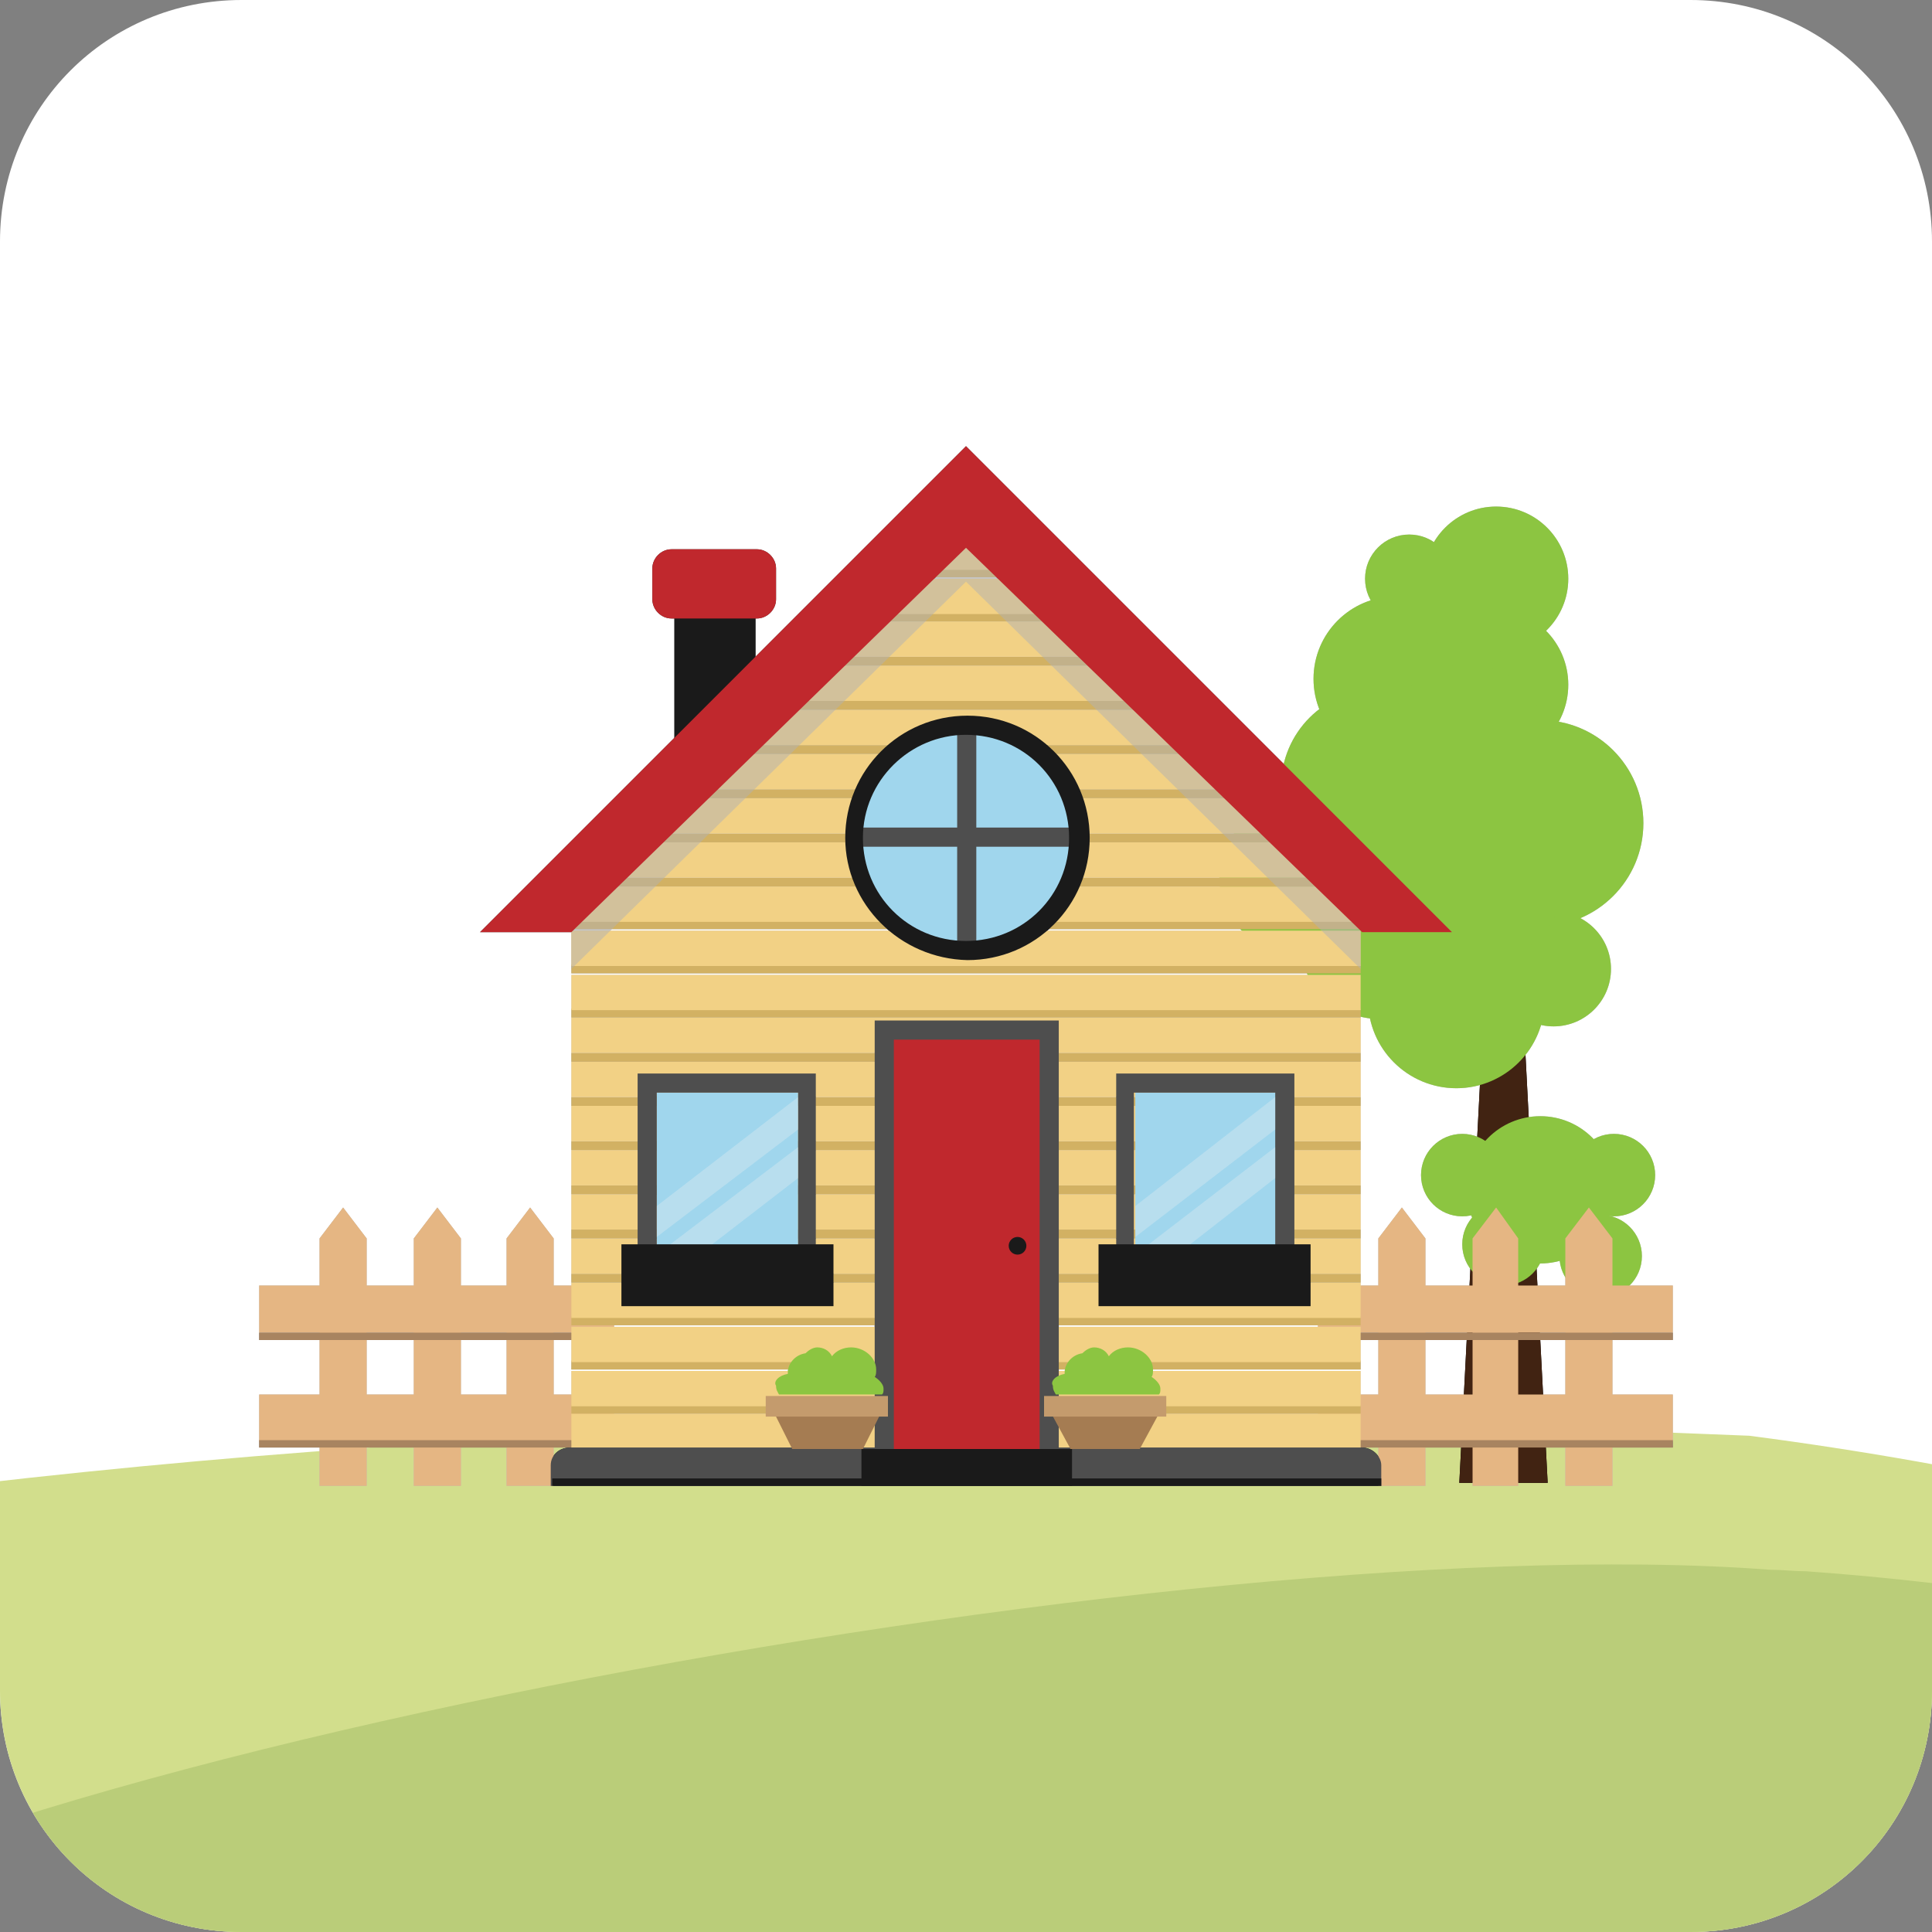 <svg xmlns="http://www.w3.org/2000/svg" xmlns:xlink="http://www.w3.org/1999/xlink" viewBox="0 0 131.2 131.2"><rect x="0" y="0" width="131.2" height="131.2" fill="#808080" stroke="none"/><path fill="#FFF" d="M114.8 131.2H16.4c-9.1 0-16.4-7.3-16.4-16.4V16.4C0 7.3 7.3 0 16.4 0h98.4c9.1 0 16.4 7.3 16.4 16.4v98.4c0 9.1-7.3 16.4-16.4 16.4z"/><defs><path id="a" d="M114.8 131.2H16.4c-9.1 0-16.4-7.3-16.4-16.4V16.4C0 7.3 7.3 0 16.4 0h98.4c9.1 0 16.4 7.3 16.4 16.4v98.4c0 9.1-7.3 16.4-16.4 16.4z"/></defs><clipPath id="b"><use xlink:href="#a" overflow="visible"/></clipPath><path clip-path="url(#b)" fill="#D2DE8C" d="M118.8 97.5C11.3 93-54 105.3-120.4 128.8c0 0-19.5 5 21.3 5h315.8s-35.7-28.2-97.9-36.3z"/><path clip-path="url(#b)" fill="#BACD79" d="M120.2 106.6c-42-3.2-138.2 15.5-146.5 31l239.7-6.3s-44-21.3-90.8-24.6c-.8 0-1.6-.1-2.4-.1z"/><path fill="none" d="M114.8 131.2H16.4c-9.1 0-16.4-7.3-16.4-16.4V16.4C0 7.3 7.3 0 16.4 0h98.4c9.1 0 16.4 7.3 16.4 16.4v98.4c0 9.1-7.3 16.4-16.4 16.4z"/><path d="M102.1 42.8l3 57.9h-6z"/><g fill="#BCBCBC"><circle cx="105.5" cy="65.8" r="3.9"/><circle cx="93.7" cy="63.7" r="5.5"/><circle cx="98.9" cy="67.9" r="6"/><circle cx="104.6" cy="55.9" r="7"/><circle cx="87.8" cy="59.6" r="5"/><circle cx="104.6" cy="80.8" r="5"/><circle cx="102.1" cy="84.5" r="2.8"/><circle cx="108.7" cy="85.3" r="2.8"/><circle cx="109.6" cy="79.8" r="2.8"/><circle cx="99.3" cy="79.8" r="2.8"/><circle cx="92.7" cy="58.8" r="4.9"/><circle cx="93.6" cy="53.4" r="6.6"/><circle cx="96.2" cy="47.2" r="4.4"/><circle cx="94.8" cy="46.1" r="5.6"/><circle cx="95.7" cy="39.3" r="3"/><circle cx="101.3" cy="46.5" r="5.2"/><circle cx="101.6" cy="39.3" r="4.9"/><circle cx="99.6" cy="50.5" r="5.4"/><circle cx="99.6" cy="59" r="6.8"/></g><path fill="#BCBCBC" d="M93.6 100.9V84.1l1.6-2.1 1.6 2.1v16.8zm6.4 0V84.1l1.6-2.1 1.5 2.1v16.8zm6.3 0V84.1l1.6-2.1 1.6 2.1v16.8z"/><path fill="#BCBCBC" d="M89.5 87.3h24.1v3.2H89.5z"/><path fill="#7C7C7C" d="M89.5 90.5h24.1v.5H89.5z"/><path fill="#BCBCBC" d="M89.5 94.7h24.1v3.2H89.5z"/><path fill="#7C7C7C" d="M89.5 97.8h24.1v.5H89.5z"/><path d="M21.7 100.9V84.1l1.6-2.1 1.6 2.1v16.8zm6.4 0V84.1l1.6-2.1 1.6 2.1v16.8zm6.3 0V84.1L36 82l1.6 2.1v16.8z" fill="#BCBCBC"/><path fill="#BCBCBC" d="M17.6 87.3h24.1v3.2H17.6z"/><path fill="#7C7C7C" d="M17.6 90.5h24.1v.5H17.6z"/><path fill="#BCBCBC" d="M17.6 94.7h24.1v3.2H17.6z"/><path fill="#7C7C7C" d="M17.6 97.8h24.1v.5H17.6z"/><defs><path id="c" d="M92.4 62.8L65.6 36.6 38.8 62.8v35.6h53.6z"/></defs><clipPath id="d"><use xlink:href="#c" overflow="visible"/></clipPath><path clip-path="url(#d)" fill="#D3D3D3" d="M38.8 96h53.7v2.4H38.8z"/><path clip-path="url(#d)" fill="#B2B2B2" d="M38.8 95.4h53.7v.6H38.8z"/><path clip-path="url(#d)" fill="#D3D3D3" d="M38.8 93.1h53.7v2.4H38.8z"/><path clip-path="url(#d)" fill="#B2B2B2" d="M38.8 92.4h53.7v.6H38.8z"/><path clip-path="url(#d)" fill="#D3D3D3" d="M38.8 90.1h53.7v2.4H38.8z"/><path clip-path="url(#d)" fill="#B2B2B2" d="M38.8 89.4h53.7v.6H38.8z"/><path clip-path="url(#d)" fill="#D3D3D3" d="M38.8 87.1h53.7v2.4H38.8z"/><path clip-path="url(#d)" fill="#B2B2B2" d="M38.8 86.5h53.7v.6H38.8z"/><path clip-path="url(#d)" fill="#D3D3D3" d="M38.8 84.1h53.7v2.4H38.8z"/><path clip-path="url(#d)" fill="#B2B2B2" d="M38.8 83.5h53.7v.6H38.8z"/><path clip-path="url(#d)" fill="#D3D3D3" d="M38.8 81.1h53.7v2.4H38.8z"/><path clip-path="url(#d)" fill="#B2B2B2" d="M38.8 80.5h53.7v.6H38.8z"/><path clip-path="url(#d)" fill="#D3D3D3" d="M38.8 78.1h53.7v2.4H38.8z"/><path clip-path="url(#d)" fill="#B2B2B2" d="M38.8 77.5h53.7v.6H38.8z"/><path clip-path="url(#d)" fill="#D3D3D3" d="M38.8 75.1h53.7v2.4H38.8z"/><path clip-path="url(#d)" fill="#B2B2B2" d="M38.8 74.5h53.7v.6H38.8z"/><path clip-path="url(#d)" fill="#D3D3D3" d="M38.8 72.1h53.7v2.4H38.8z"/><path clip-path="url(#d)" fill="#B2B2B2" d="M38.8 71.5h53.7v.6H38.8z"/><path clip-path="url(#d)" fill="#D3D3D3" d="M38.8 69.1h53.7v2.4H38.8z"/><path clip-path="url(#d)" fill="#B2B2B2" d="M38.8 68.5h53.7v.6H38.8z"/><path clip-path="url(#d)" fill="#D3D3D3" d="M38.8 66.2h53.7v2.4H38.8z"/><path clip-path="url(#d)" fill="#B2B2B2" d="M38.8 65.5h53.7v.6H38.8z"/><path clip-path="url(#d)" fill="#D3D3D3" d="M38.8 63.2h53.7v2.4H38.8z"/><path clip-path="url(#d)" fill="#B2B2B2" d="M38.8 62.5h53.7v.6H38.8z"/><path clip-path="url(#d)" fill="#D3D3D3" d="M38.8 60.2h53.7v2.4H38.8z"/><path clip-path="url(#d)" fill="#B2B2B2" d="M38.8 59.6h53.7v.6H38.8z"/><path clip-path="url(#d)" fill="#D3D3D3" d="M38.8 57.2h53.7v2.4H38.8z"/><path clip-path="url(#d)" fill="#B2B2B2" d="M38.8 56.6h53.7v.6H38.8z"/><path clip-path="url(#d)" fill="#D3D3D3" d="M38.8 54.2h53.7v2.4H38.8z"/><path clip-path="url(#d)" fill="#B2B2B2" d="M38.8 53.6h53.7v.6H38.8z"/><path clip-path="url(#d)" fill="#D3D3D3" d="M38.8 51.2h53.7v2.4H38.8z"/><path clip-path="url(#d)" fill="#B2B2B2" d="M38.8 50.6h53.7v.6H38.8z"/><path clip-path="url(#d)" fill="#D3D3D3" d="M38.8 48.2h53.7v2.4H38.8z"/><path clip-path="url(#d)" fill="#B2B2B2" d="M38.8 47.6h53.7v.6H38.8z"/><path clip-path="url(#d)" fill="#D3D3D3" d="M38.8 45.2h53.7v2.4H38.8z"/><path clip-path="url(#d)" fill="#B2B2B2" d="M38.8 44.6h53.7v.6H38.8z"/><path clip-path="url(#d)" fill="#D3D3D3" d="M38.8 42.2h53.7v2.4H38.8z"/><path clip-path="url(#d)" fill="#B2B2B2" d="M38.8 41.6h53.7v.6H38.8z"/><path clip-path="url(#d)" fill="#D3D3D3" d="M38.8 39.3h53.7v2.4H38.8z"/><path clip-path="url(#d)" fill="#B2B2B2" d="M38.8 38.6h53.7v.6H38.8z"/><path clip-path="url(#d)" fill="#D3D3D3" d="M38.8 36.3h53.7v2.4H38.8z"/><path clip-path="url(#d)" fill="#B2B2B2" d="M38.8 35.6h53.7v.6H38.8z"/><path d="M45.8 40.9h5.5v9.6h-5.5z"/><path opacity=".5" fill="#BBB" d="M92.4 65.8v-3L65.6 36.6 38.8 62.8v3l26.8-26.3z"/><path fill="#0A0A0A" d="M93.8 100.9v-1.4c0-.6-.6-1.2-1.3-1.2H38.7c-.7 0-1.3.5-1.3 1.2v1.4h56.4z"/><path d="M37.5 100.4h56.3v.5H37.5z"/><path fill="#333" d="M60 70h11.2v28.4H60z"/><path fill="#0A0A0A" d="M59.4 69.3V99h1.3V70.6h9.9V99h1.3V69.3z"/><path d="M58.5 98.4h14.3v2.5H58.5z"/><path fill="#333" d="M69.4 81.8c-1.3.1-2.5.1-3.8.2-1.3.1-2.5.1-3.8.1h-.3v-.4c-.1-3.2-.1-6.3-.1-9.5v-.5h.5c2.5 0 5 0 7.5.1h.4v.4l-.1 4.8c0 .8-.1 1.6-.1 2.4-.1.8-.1 1.6-.2 2.4zm0 0c-.1-.8-.1-1.6-.1-2.4 0-.8-.1-1.6-.1-2.4l-.2-4.7.4.4c-2.5.1-5 .1-7.5.1l.5-.5c0 3.2 0 6.3-.1 9.5l-.3-.3c1.3 0 2.5.1 3.8.1 1.1 0 2.4.1 3.6.2zm0 14.2c-1.3.1-2.5.1-3.8.2-1.3.1-2.5.1-3.8.1h-.3v-.4c-.1-3.2-.1-6.3-.1-9.5v-.5h.5c2.5 0 5 0 7.5.1h.4v.4l-.1 4.7c0 .8-.1 1.6-.1 2.4-.1 1-.1 1.8-.2 2.5zm0 0c-.1-.8-.1-1.6-.1-2.4 0-.8-.1-1.6-.1-2.4l-.2-4.6.4.4c-2.5.1-5 .1-7.5.1l.5-.5c0 3.2 0 6.3-.1 9.5l-.3-.3c1.3 0 2.5.1 3.8.1 1.1 0 2.4 0 3.6.1z"/><circle cx="69.1" cy="84.6" r=".6"/><path fill="#333" d="M65.6 30.3l-33 33h6.2l26.8-26.1 26.9 26.1h6.1zM52.7 40.7c0 .7-.6 1.3-1.3 1.3h-5.8c-.7 0-1.3-.6-1.3-1.3v-2.1c0-.7.6-1.3 1.3-1.3h5.8c.7 0 1.3.6 1.3 1.3v2.1z"/><circle fill="#E0E0E0" cx="65.6" cy="56.9" r="7.6"/><path fill="#0A0A0A" d="M65 49.3h1.3v15.3H65z"/><path fill="#0A0A0A" d="M58 56.2h15.3v1.3H58z"/><path d="M57.4 56.9c0-4.6 3.7-8.3 8.3-8.3 4.6 0 8.3 3.7 8.3 8.3 0 4.6-3.7 8.3-8.3 8.3-4.6-.1-8.3-3.8-8.3-8.3zm1.2 0c0 3.9 3.1 7 7 7s7-3.1 7-7-3.1-7-7-7c-3.8 0-7 3.1-7 7z"/><path fill="#E0E0E0" d="M44.6 74.2h9.6v13.2h-9.6z"/><path fill="#0A0A0A" d="M43.3 72.9v15.7h12.1V72.9H43.3zm10.9 14.5h-9.6V74.2h9.6v13.2z"/><path opacity=".3" fill="#F7F7F7" d="M54.2 74.5l-9.6 7.4V84l9.6-7.3zm0 3.4l-9.6 7.3v2.2l9.6-7.4z"/><path d="M42.2 84.5h14.4v4.2H42.2z"/><path fill="#E0E0E0" d="M77.1 74.2h9.6v13.2h-9.6z"/><path fill="#0A0A0A" d="M75.8 72.9v15.7h12.1V72.9H75.8zm10.8 14.5H77V74.2h9.6v13.2z"/><path opacity=".3" fill="#F7F7F7" d="M86.6 74.5l-9.5 7.4V84l9.5-7.3zm0 3.4l-9.5 7.3v2.2l9.5-7.4z"/><path d="M74.6 84.5H89v4.2H74.6z"/><path fill="#6E6E6E" d="M72.7 98.4h4.7l1.3-2.4h-7.3z"/><path fill="#BCBCBC" d="M72.3 93.3v-.1c0-.6.5-1.2 1.2-1.3.2-.2.5-.4.8-.4.4 0 .8.2 1 .6.3-.4.8-.6 1.3-.6.9 0 1.7.7 1.7 1.5 0 .2 0 .4-.1.5.3.2.6.5.6.8 0 .2 0 .3-.1.4h-7c-.1-.2-.2-.3-.2-.6-.2-.3.2-.7.8-.8z"/><path fill="#9E9E9E" d="M70.9 94.8h8.3v1.4h-8.3z"/><path fill="#6E6E6E" d="M53.8 98.4h4.8l1.2-2.4h-7.2z"/><path fill="#BCBCBC" d="M53.5 93.3v-.1c0-.6.5-1.2 1.2-1.3.2-.2.5-.4.8-.4.4 0 .8.2 1 .6.3-.4.8-.6 1.3-.6.9 0 1.7.7 1.7 1.5 0 .2 0 .4-.1.5.3.2.6.5.6.8 0 .2 0 .3-.1.4h-7c-.1-.2-.2-.3-.2-.6-.2-.3.2-.7.8-.8z"/><path fill="#9E9E9E" d="M52 94.8h8.3v1.4H52z"/><path fill="#412312" d="M102.1 42.8l3 57.9h-6z"/><g fill="#8CC541"><circle cx="105.5" cy="65.8" r="3.9"/><circle cx="93.7" cy="63.7" r="5.5"/><circle cx="98.9" cy="67.9" r="6"/><circle cx="104.6" cy="55.9" r="7"/><circle cx="87.8" cy="59.6" r="5"/><circle cx="104.6" cy="80.8" r="5"/><circle cx="102.1" cy="84.5" r="2.8"/><circle cx="108.7" cy="85.3" r="2.8"/><circle cx="109.6" cy="79.8" r="2.8"/><circle cx="99.3" cy="79.8" r="2.8"/><circle cx="92.7" cy="58.8" r="4.9"/><circle cx="93.6" cy="53.4" r="6.6"/><circle cx="96.2" cy="47.2" r="4.4"/><circle cx="94.8" cy="46.1" r="5.6"/><circle cx="95.7" cy="39.3" r="3"/><circle cx="101.3" cy="46.5" r="5.2"/><circle cx="101.6" cy="39.3" r="4.9"/><circle cx="99.6" cy="50.5" r="5.4"/><circle cx="99.6" cy="59" r="6.8"/></g><path fill="#E5B683" d="M93.6 100.9V84.1l1.6-2.1 1.6 2.1v16.8zm6.4 0V84.1l1.6-2.1 1.5 2.1v16.8zm6.3 0V84.1l1.6-2.1 1.6 2.1v16.8z"/><path fill="#E5B683" d="M89.5 87.3h24.1v3.2H89.5z"/><path fill="#A88460" d="M89.5 90.5h24.1v.5H89.5z"/><path fill="#E5B683" d="M89.5 94.7h24.1v3.2H89.5z"/><path fill="#A88460" d="M89.5 97.8h24.1v.5H89.5z"/><path d="M21.7 100.9V84.1l1.6-2.1 1.6 2.1v16.8zm6.4 0V84.1l1.6-2.1 1.6 2.1v16.8zm6.3 0V84.1L36 82l1.6 2.1v16.8z" fill="#E5B683"/><path fill="#E5B683" d="M17.6 87.3h24.1v3.2H17.6z"/><path fill="#A88460" d="M17.6 90.5h24.1v.5H17.6z"/><path fill="#E5B683" d="M17.6 94.7h24.1v3.2H17.6z"/><path fill="#A88460" d="M17.6 97.8h24.1v.5H17.6z"/><defs><path id="e" d="M92.4 62.8L65.6 36.6 38.8 62.8v35.6h53.6z"/></defs><clipPath id="f"><use xlink:href="#e" overflow="visible"/></clipPath><path clip-path="url(#f)" fill="#F2D185" d="M38.8 96h53.7v2.4H38.8z"/><path clip-path="url(#f)" fill="#D2B163" d="M38.8 95.4h53.7v.6H38.8z"/><path clip-path="url(#f)" fill="#F2D185" d="M38.8 93.1h53.7v2.4H38.8z"/><path clip-path="url(#f)" fill="#D2B163" d="M38.8 92.4h53.7v.6H38.8z"/><path clip-path="url(#f)" fill="#F2D185" d="M38.8 90.1h53.7v2.4H38.8z"/><path clip-path="url(#f)" fill="#D2B163" d="M38.8 89.4h53.7v.6H38.8z"/><path clip-path="url(#f)" fill="#F2D185" d="M38.8 87.1h53.7v2.4H38.8z"/><path clip-path="url(#f)" fill="#D2B163" d="M38.8 86.5h53.7v.6H38.8z"/><path clip-path="url(#f)" fill="#F2D185" d="M38.8 84.1h53.7v2.4H38.8z"/><path clip-path="url(#f)" fill="#D2B163" d="M38.8 83.5h53.7v.6H38.8z"/><path clip-path="url(#f)" fill="#F2D185" d="M38.8 81.1h53.7v2.4H38.8z"/><path clip-path="url(#f)" fill="#D2B163" d="M38.8 80.5h53.7v.6H38.8z"/><path clip-path="url(#f)" fill="#F2D185" d="M38.8 78.1h53.7v2.4H38.8z"/><path clip-path="url(#f)" fill="#D2B163" d="M38.8 77.5h53.7v.6H38.8z"/><path clip-path="url(#f)" fill="#F2D185" d="M38.8 75.1h53.7v2.4H38.8z"/><path clip-path="url(#f)" fill="#D2B163" d="M38.8 74.5h53.7v.6H38.8z"/><path clip-path="url(#f)" fill="#F2D185" d="M38.8 72.1h53.7v2.4H38.8z"/><path clip-path="url(#f)" fill="#D2B163" d="M38.8 71.5h53.7v.6H38.8z"/><path clip-path="url(#f)" fill="#F2D185" d="M38.8 69.1h53.7v2.4H38.8z"/><path clip-path="url(#f)" fill="#D2B163" d="M38.8 68.5h53.7v.6H38.8z"/><path clip-path="url(#f)" fill="#F2D185" d="M38.8 66.2h53.7v2.4H38.8z"/><path clip-path="url(#f)" fill="#D2B163" d="M38.8 65.5h53.7v.6H38.8z"/><path clip-path="url(#f)" fill="#F2D185" d="M38.8 63.2h53.7v2.4H38.8z"/><path clip-path="url(#f)" fill="#D2B163" d="M38.8 62.5h53.7v.6H38.8z"/><path clip-path="url(#f)" fill="#F2D185" d="M38.8 60.2h53.7v2.4H38.8z"/><path clip-path="url(#f)" fill="#D2B163" d="M38.8 59.6h53.7v.6H38.8z"/><path clip-path="url(#f)" fill="#F2D185" d="M38.8 57.2h53.7v2.4H38.8z"/><path clip-path="url(#f)" fill="#D2B163" d="M38.8 56.6h53.7v.6H38.8z"/><path clip-path="url(#f)" fill="#F2D185" d="M38.8 54.2h53.7v2.4H38.8z"/><path clip-path="url(#f)" fill="#D2B163" d="M38.8 53.6h53.7v.6H38.8z"/><path clip-path="url(#f)" fill="#F2D185" d="M38.8 51.2h53.7v2.4H38.8z"/><path clip-path="url(#f)" fill="#D2B163" d="M38.8 50.6h53.7v.6H38.8z"/><path clip-path="url(#f)" fill="#F2D185" d="M38.8 48.2h53.7v2.4H38.8z"/><path clip-path="url(#f)" fill="#D2B163" d="M38.8 47.6h53.7v.6H38.8z"/><path clip-path="url(#f)" fill="#F2D185" d="M38.8 45.2h53.7v2.4H38.8z"/><path clip-path="url(#f)" fill="#D2B163" d="M38.8 44.6h53.7v.6H38.8z"/><path clip-path="url(#f)" fill="#F2D185" d="M38.8 42.2h53.7v2.4H38.8z"/><path clip-path="url(#f)" fill="#D2B163" d="M38.8 41.6h53.7v.6H38.8z"/><path clip-path="url(#f)" fill="#F2D185" d="M38.8 39.3h53.7v2.4H38.8z"/><path clip-path="url(#f)" fill="#D2B163" d="M38.8 38.6h53.7v.6H38.8z"/><path clip-path="url(#f)" fill="#F2D185" d="M38.8 36.3h53.7v2.4H38.8z"/><path clip-path="url(#f)" fill="#D2B163" d="M38.8 35.6h53.7v.6H38.8z"/><path fill="#1A1A1A" d="M45.8 40.9h5.5v9.6h-5.5z"/><path opacity=".5" fill="#B3B3B3" d="M92.4 65.8v-3L65.6 36.6 38.8 62.8v3l26.8-26.3z"/><path fill="#4E4E4E" d="M93.8 100.9v-1.4c0-.6-.6-1.2-1.3-1.2H38.7c-.7 0-1.3.5-1.3 1.2v1.4h56.4z"/><path fill="#1A1A1A" d="M37.5 100.4h56.3v.5H37.5z"/><path fill="#C0282D" d="M60 70h11.2v28.4H60z"/><path fill="#4E4E4E" d="M59.4 69.3V99h1.3V70.6h9.9V99h1.3V69.3z"/><path fill="#1A1A1A" d="M58.5 98.4h14.3v2.5H58.5z"/><path fill="#C0282D" d="M69.4 81.8c-1.3.1-2.5.1-3.8.2-1.3.1-2.5.1-3.8.1h-.3v-.4c-.1-3.2-.1-6.3-.1-9.5v-.5h.5c2.5 0 5 0 7.5.1h.4v.4l-.1 4.8c0 .8-.1 1.6-.1 2.4-.1.8-.1 1.6-.2 2.4zm0 0c-.1-.8-.1-1.6-.1-2.4 0-.8-.1-1.6-.1-2.4l-.2-4.7.4.4c-2.5.1-5 .1-7.5.1l.5-.5c0 3.2 0 6.3-.1 9.5l-.3-.3c1.3 0 2.5.1 3.8.1 1.1 0 2.4.1 3.6.2zm0 14.2c-1.3.1-2.5.1-3.8.2-1.3.1-2.5.1-3.8.1h-.3v-.4c-.1-3.2-.1-6.3-.1-9.5v-.5h.5c2.5 0 5 0 7.5.1h.4v.4l-.1 4.7c0 .8-.1 1.6-.1 2.4-.1 1-.1 1.8-.2 2.5zm0 0c-.1-.8-.1-1.6-.1-2.4 0-.8-.1-1.6-.1-2.4l-.2-4.6.4.4c-2.5.1-5 .1-7.5.1l.5-.5c0 3.2 0 6.3-.1 9.5l-.3-.3c1.3 0 2.5.1 3.8.1 1.1 0 2.4 0 3.6.1z"/><circle fill="#1A1A1A" cx="69.1" cy="84.6" r=".6"/><path fill="#C0282D" d="M65.6 30.3l-33 33h6.2l26.8-26.1 26.9 26.1h6.1zM52.7 40.7c0 .7-.6 1.3-1.3 1.3h-5.8c-.7 0-1.3-.6-1.3-1.3v-2.1c0-.7.6-1.3 1.3-1.3h5.8c.7 0 1.3.6 1.3 1.3v2.1z"/><circle fill="#A0D6ED" cx="65.6" cy="56.9" r="7.6"/><path fill="#4E4E4E" d="M65 49.3h1.3v15.3H65z"/><path fill="#4E4E4E" d="M58 56.2h15.3v1.3H58z"/><path fill="#1A1A1A" d="M57.4 56.9c0-4.6 3.7-8.3 8.3-8.3 4.6 0 8.3 3.7 8.3 8.3 0 4.6-3.7 8.3-8.3 8.3-4.6-.1-8.3-3.8-8.3-8.3zm1.2 0c0 3.9 3.1 7 7 7s7-3.1 7-7-3.1-7-7-7c-3.8 0-7 3.1-7 7z"/><path fill="#A0D6ED" d="M44.6 74.2h9.6v13.2h-9.6z"/><path fill="#4E4E4E" d="M43.3 72.9v15.7h12.1V72.9H43.3zm10.9 14.5h-9.6V74.2h9.6v13.2z"/><path opacity=".3" fill="#F2F2F2" d="M54.2 74.5l-9.6 7.4V84l9.6-7.3zm0 3.4l-9.6 7.3v2.2l9.6-7.4z"/><path fill="#1A1A1A" d="M42.2 84.5h14.4v4.2H42.2z"/><path fill="#A0D6ED" d="M77.1 74.2h9.6v13.2h-9.6z"/><path fill="#4E4E4E" d="M75.8 72.9v15.7h12.1V72.9H75.8zm10.8 14.5H77V74.2h9.6v13.2z"/><path opacity=".3" fill="#F2F2F2" d="M86.6 74.5l-9.5 7.4V84l9.5-7.3zm0 3.4l-9.5 7.3v2.2l9.5-7.4z"/><path fill="#1A1A1A" d="M74.6 84.5H89v4.2H74.6z"/><path fill="#A57C52" d="M72.7 98.4h4.7l1.3-2.4h-7.3z"/><path fill="#8CC541" d="M72.3 93.3v-.1c0-.6.5-1.2 1.2-1.3.2-.2.5-.4.8-.4.4 0 .8.2 1 .6.3-.4.8-.6 1.3-.6.9 0 1.7.7 1.7 1.5 0 .2 0 .4-.1.5.3.2.6.5.6.8 0 .2 0 .3-.1.4h-7c-.1-.2-.2-.3-.2-.6-.2-.3.2-.7.8-.8z"/><path fill="#C49B6D" d="M70.9 94.8h8.3v1.4h-8.3z"/><path fill="#A57C52" d="M53.8 98.4h4.8l1.2-2.4h-7.2z"/><path fill="#8CC541" d="M53.5 93.3v-.1c0-.6.5-1.2 1.2-1.3.2-.2.5-.4.8-.4.4 0 .8.2 1 .6.3-.4.8-.6 1.3-.6.9 0 1.7.7 1.7 1.5 0 .2 0 .4-.1.5.3.2.6.5.6.8 0 .2 0 .3-.1.4h-7c-.1-.2-.2-.3-.2-.6-.2-.3.2-.7.8-.8z"/><path fill="#C49B6D" d="M52 94.8h8.3v1.4H52z"/></svg>